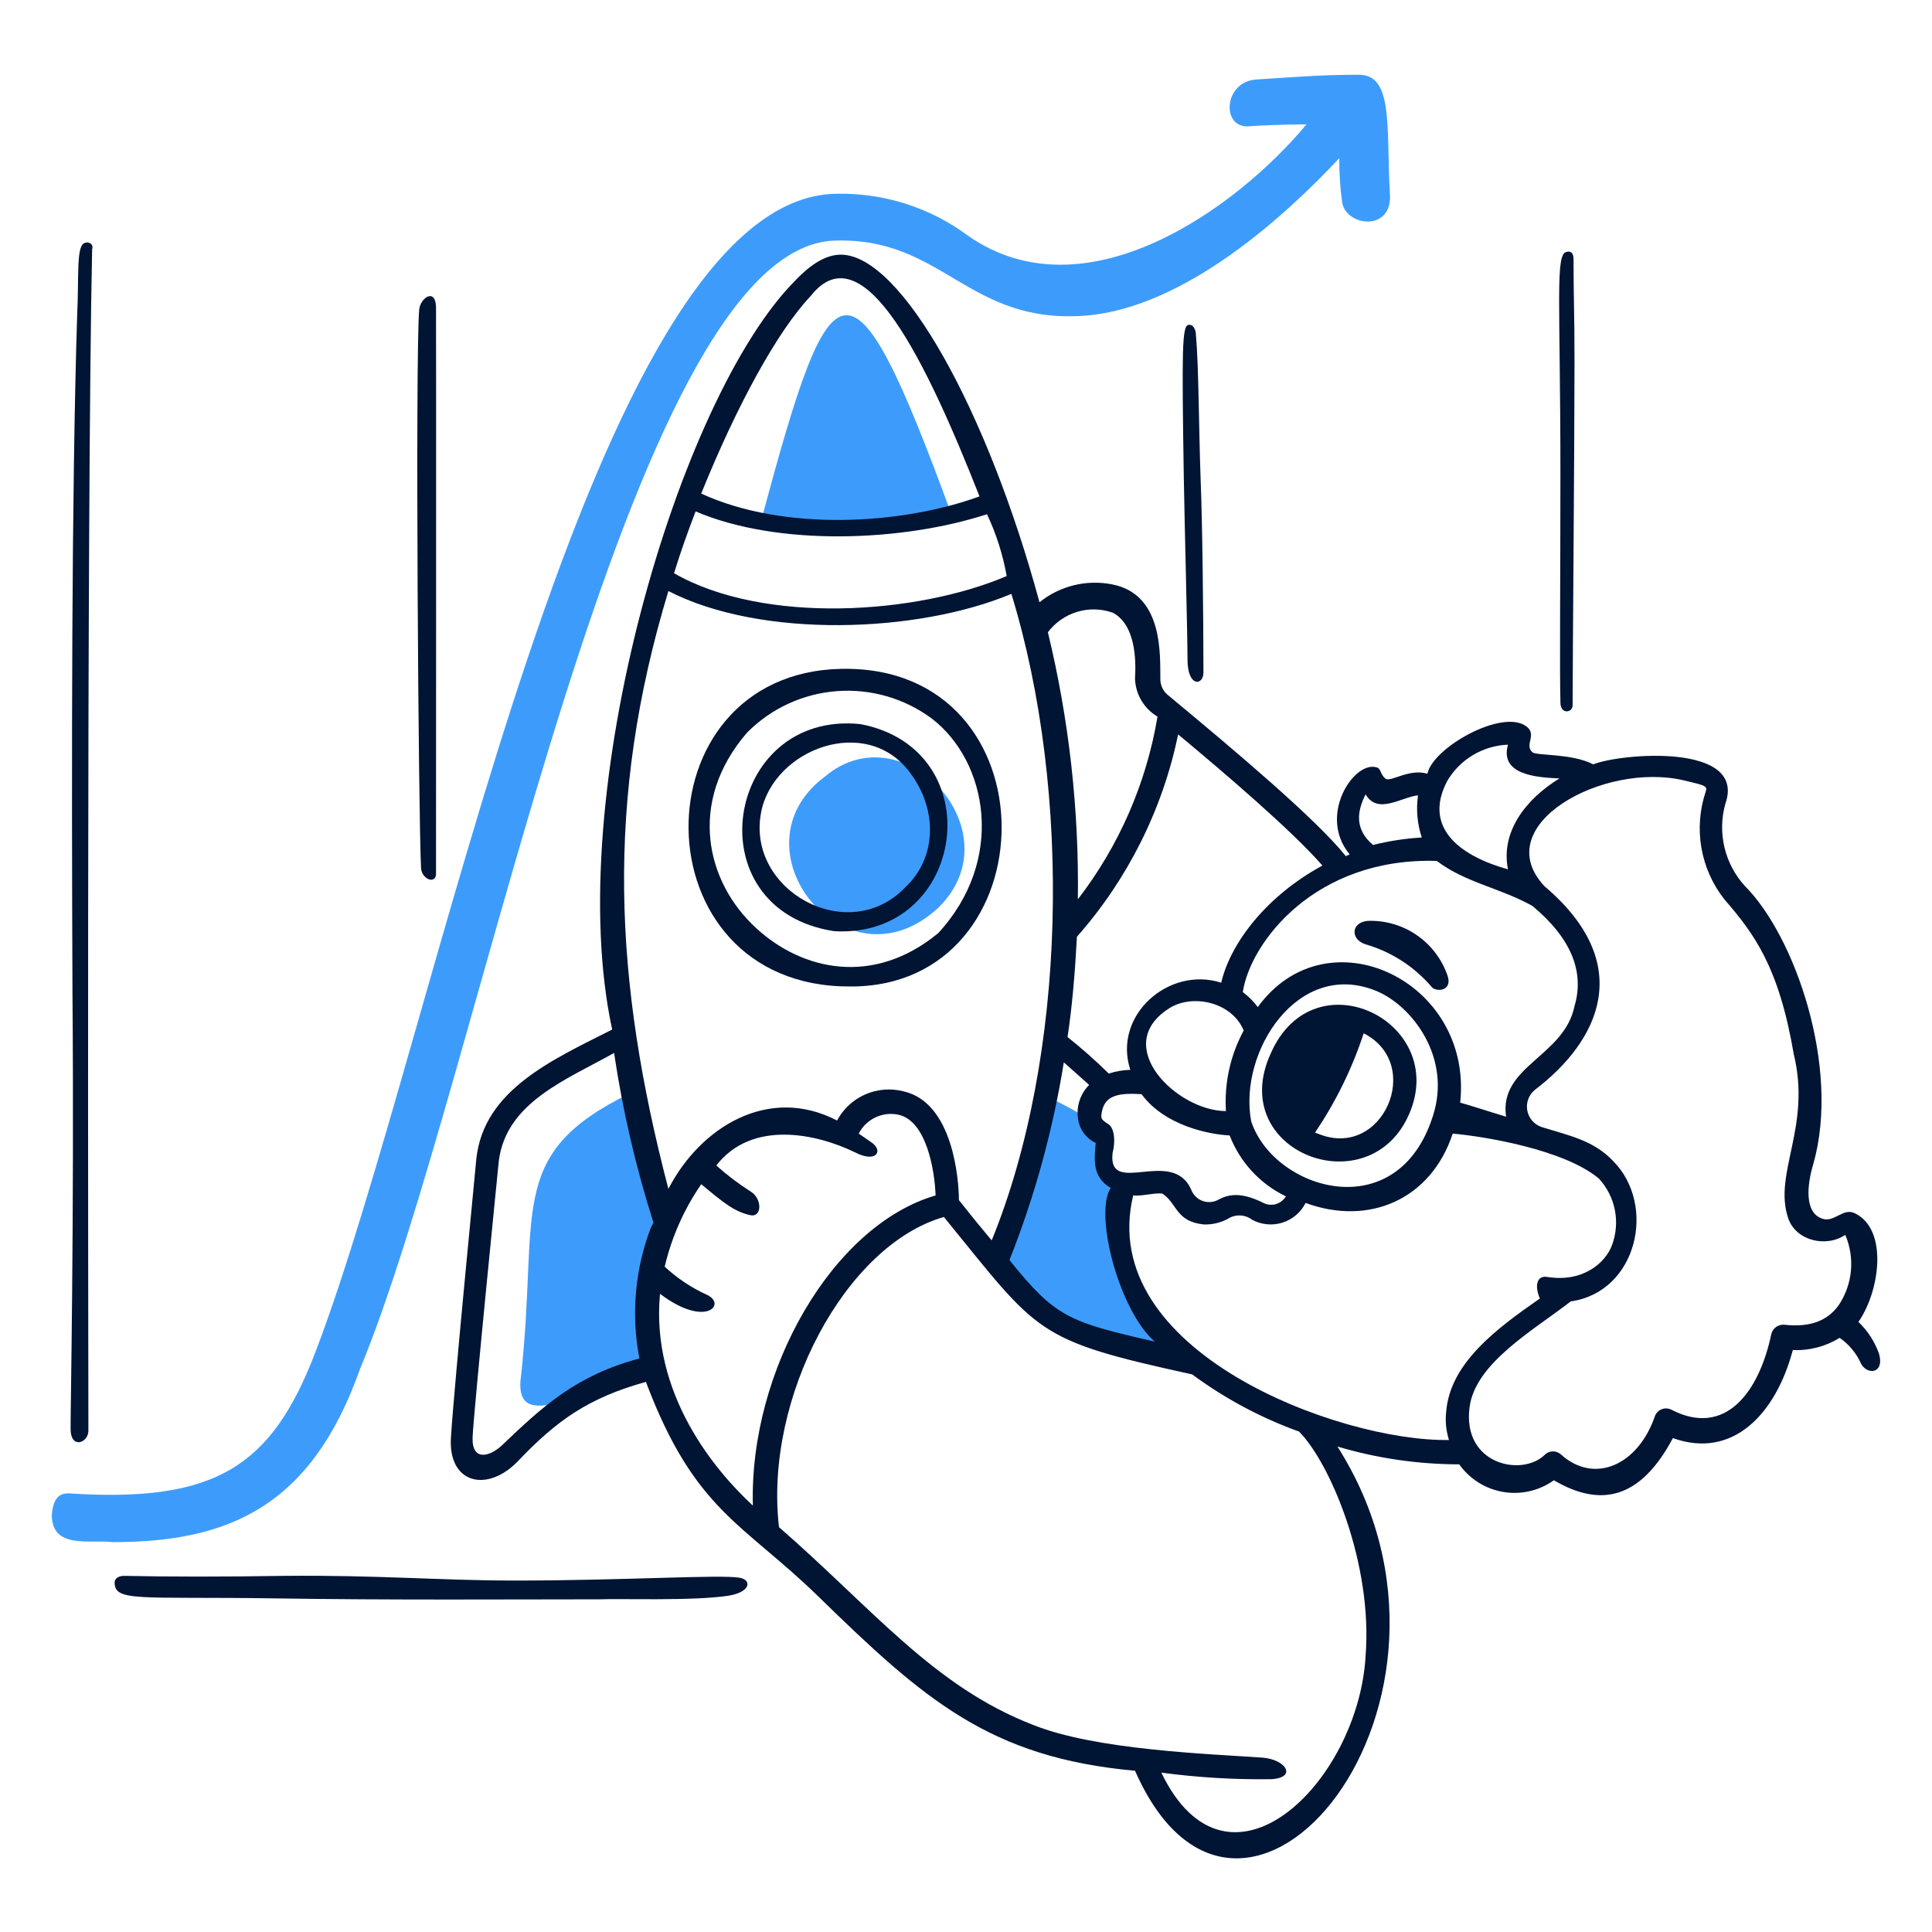 <svg width="155" height="155" viewBox="0 0 155 155" fill="none" xmlns="http://www.w3.org/2000/svg">
<path d="M66.179 62.304C58.511 68.017 67.832 79.745 75.275 72.829C81.515 66.737 72.493 56.966 66.179 62.304Z" fill="#3D9CFB"/>
<path d="M76.328 41.255C68.208 19.078 66.704 20.807 61.142 41.48C66.124 42.843 71.389 42.765 76.328 41.255Z" fill="#3D9CFB"/>
<path d="M50.543 87.713C40.394 92.674 43.326 97.185 41.748 110.867C41.593 114.024 44.527 113.047 52.122 109.513C51.069 106.58 51.445 101.245 53.399 97.933C52.073 94.642 51.115 91.215 50.543 87.713Z" fill="#3D9CFB"/>
<path d="M90.007 95.005C87.228 90.72 90.308 90.946 83.767 87.864C82.881 92.427 81.598 96.904 79.934 101.245C86.248 108.386 85.569 106.582 95.87 109.439C89.784 103.425 89.558 97.712 90.007 95.005Z" fill="#3D9CFB"/>
<path d="M109.028 5.998C105.57 5.998 103.465 6.224 100.834 6.374C98.132 6.524 97.978 10.283 100.158 10.133C102.338 9.982 104.744 9.978 104.818 9.978C99.183 16.745 87.078 25.465 77.681 18.924C74.623 16.646 70.89 15.457 67.078 15.546C47.232 15.846 35.081 82.975 25.282 108.536C21.766 117.706 17.237 120.564 5.585 119.813C4.533 119.736 4.232 120.564 4.157 121.542C4.157 124.321 7.24 123.496 9.043 123.722C18.365 123.722 24.981 120.865 28.889 109.814C38.514 86.661 50.241 19.905 66.931 19.304C75.725 19.004 77.605 26.07 87.153 25.318C95.121 24.642 103.165 17.274 107.449 12.689C107.44 13.87 107.515 15.051 107.675 16.222C107.976 18.177 111.735 18.628 111.509 15.546C111.208 10.208 111.81 5.998 109.028 5.998Z" fill="#3D9CFB"/>
<path d="M125.191 56.365C125.191 57.342 126.168 57.191 126.168 56.591C126.168 53.057 126.319 35.992 126.319 29.076C126.319 24.716 126.242 24.19 126.242 20.807C126.242 20.281 126.016 20.13 125.715 20.206C124.739 20.283 125.189 24.04 125.189 38.022C125.191 46.442 125.116 53.733 125.191 56.365Z" fill="#001434"/>
<path d="M34.981 69.972C34.981 69.295 34.999 25.392 34.981 24.641C34.944 23.061 33.704 23.889 33.628 24.867C33.312 28.979 33.567 65.764 33.782 69.671C33.854 70.573 35.056 71.024 34.981 69.972Z" fill="#001434"/>
<path d="M95.271 52.907C95.271 55.162 96.549 55.012 96.549 53.959C96.549 49.825 96.472 42.006 96.324 38.474C96.174 34.264 96.174 29.453 95.948 26.893C95.948 26.443 95.723 25.992 95.347 26.067C94.82 26.144 94.82 28.171 94.971 38.17C95.046 42.533 95.271 50.877 95.271 52.907Z" fill="#001434"/>
<path d="M6.716 19.529C6.115 19.905 6.34 22.386 6.19 25.319C5.739 39.524 5.739 61.253 5.814 79.52C5.964 98.39 5.641 113.725 5.664 114.702C5.701 116.283 7.092 115.755 7.092 114.78C7.092 111.247 6.938 40.808 7.392 19.985C7.543 19.605 7.094 19.304 6.716 19.529Z" fill="#001434"/>
<path d="M59.338 126.578C57.754 126.306 50.167 126.804 41.296 126.804C35.357 126.804 30.245 126.353 22.803 126.428C18.067 126.505 13.556 126.505 9.948 126.428C9.497 126.428 9.196 126.654 9.196 126.954C9.196 128.533 11.151 128.082 21.976 128.233C30.997 128.382 41.596 128.31 48.137 128.31C49.49 128.233 55.73 128.464 58.511 128.009C60.24 127.706 60.312 126.747 59.338 126.578Z" fill="#001434"/>
<path d="M109.555 75.76C111.636 76.362 113.492 77.565 114.892 79.219C115.268 79.594 116.621 79.519 116.095 78.166C115.622 76.866 114.748 75.75 113.6 74.98C112.451 74.21 111.087 73.825 109.705 73.881C108.352 74.031 108.352 75.383 109.555 75.76Z" fill="#001434"/>
<path d="M150.751 108.612C150.408 107.642 149.842 106.766 149.097 106.056C150.826 103.575 151.502 98.614 148.796 97.332C147.894 96.881 147.142 98.084 146.24 97.783C144.737 97.332 144.962 95.081 145.488 93.348C147.668 85.605 143.985 75.081 140.001 71.096C139.196 70.219 138.628 69.151 138.352 67.993C138.076 66.836 138.1 65.627 138.422 64.481C140.151 59.595 130.077 60.422 127.822 61.323C126.094 60.422 123.236 60.647 122.936 60.346C122.259 59.745 123.387 58.918 122.41 58.242C120.455 56.888 114.967 59.97 114.517 62.075C113.013 61.624 111.506 62.827 111.134 62.451C110.682 62.075 110.833 61.624 110.382 61.549C108.578 61.098 105.721 65.458 108.277 68.54C108.2 68.617 108.051 68.617 107.976 68.691C105.571 65.684 98.955 60.121 93.694 55.76C93.505 55.605 93.353 55.41 93.249 55.189C93.145 54.968 93.092 54.727 93.093 54.483C93.056 52.678 93.394 47.717 89.259 46.89C88.237 46.683 87.181 46.703 86.168 46.95C85.155 47.197 84.208 47.664 83.395 48.318C79.26 33.061 72.343 20.432 67.457 20.432C66.329 20.432 65.127 21.108 63.773 22.536C54.451 31.933 45.054 63.808 49.114 82.598C44.378 85.005 38.815 87.41 38.214 92.972C38.214 93.127 36.484 110.639 36.184 115.225C35.884 119.059 39.118 119.811 41.597 117.179C44.679 113.946 47.232 112.142 51.82 110.865C55.73 121.239 59.602 122.178 65.652 128.08C74.144 136.361 79.41 141.011 91.061 142.063C99.631 161.533 120.305 136.5 107.299 116.052C110.471 116.997 113.763 117.478 117.072 117.481C117.486 118.064 118.011 118.56 118.617 118.94C119.223 119.321 119.898 119.577 120.603 119.696C121.308 119.815 122.03 119.793 122.727 119.632C123.424 119.471 124.083 119.174 124.665 118.758C128.498 121.014 131.656 120.187 134.212 115.375C139.023 117.105 142.481 113.421 143.834 108.309C145.157 108.369 146.467 108.028 147.593 107.332C148.353 107.86 148.952 108.589 149.323 109.437C149.848 110.34 151.202 110.19 150.751 108.612ZM116.095 62.677C116.597 61.817 117.308 61.096 118.162 60.584C119.016 60.071 119.986 59.782 120.981 59.744C120.305 62.149 123.236 62.376 125.116 62.45C122.41 64.104 120.38 66.735 120.981 69.742C117.448 68.769 114.066 66.589 116.095 62.68V62.677ZM109.555 63.73C110.532 65.384 112.411 63.956 113.765 63.807C113.602 64.943 113.705 66.101 114.066 67.19C112.747 67.268 111.438 67.469 110.156 67.79C108.652 66.513 108.878 65.085 109.555 63.732V63.73ZM115.268 69.067C117.524 70.796 120.38 71.248 122.936 72.676C126.018 75.231 127.146 77.938 126.319 80.719C125.491 84.779 120.229 85.53 120.831 89.59C119.328 89.139 117.974 88.688 117.148 88.463C118.2 78.69 106.473 73.126 100.91 80.795C100.567 80.339 100.162 79.934 99.707 79.591C100.309 75.61 105.496 68.769 115.268 69.07V69.067ZM86.476 89.665C86.517 90.099 86.67 90.514 86.921 90.87C87.171 91.225 87.51 91.51 87.904 91.695C87.827 92.823 87.529 94.401 89.108 95.303C87.754 97.409 89.784 105.151 92.64 107.632C85.725 106.053 84.672 105.677 80.988 101.092C83.015 95.979 84.477 90.66 85.349 85.23L87.382 87.04C87.041 87.38 86.782 87.793 86.625 88.248C86.468 88.703 86.417 89.188 86.476 89.665ZM89.255 92.522C89.48 91.695 89.48 90.416 88.804 90.116C88.504 89.891 88.353 89.816 88.353 89.515C88.504 88.012 89.406 87.636 91.586 87.786C93.465 90.341 97.073 91.019 98.652 91.094C99.478 93.237 101.092 94.985 103.163 95.98C102.986 96.281 102.701 96.504 102.365 96.602C102.03 96.7 101.67 96.665 101.359 96.506C99.554 95.604 98.579 95.83 97.825 96.205C97.633 96.326 97.416 96.403 97.19 96.43C96.965 96.457 96.736 96.434 96.52 96.362C96.305 96.29 96.108 96.171 95.943 96.014C95.779 95.857 95.651 95.666 95.57 95.454C94.069 91.998 88.882 96.058 89.257 92.522H89.255ZM98.352 89.139C94.442 89.139 89.03 83.877 93.841 80.87C95.645 79.742 98.802 80.344 99.78 82.674C98.708 84.654 98.214 86.894 98.354 89.141L98.352 89.139ZM100.381 89.966C99.329 84.403 104.14 76.885 110.454 79.516C113.311 80.719 116.468 84.854 114.965 89.515C112.11 98.538 102.188 95.455 100.384 89.968L100.381 89.966ZM94.518 58.919C98.05 61.852 103.689 66.662 106.094 69.443C101.659 71.849 98.728 75.608 97.976 78.84C93.766 77.487 89.252 81.471 90.683 85.832C90.095 85.845 89.513 85.946 88.955 86.132C87.905 85.096 86.801 84.117 85.647 83.198C86.023 80.717 86.248 78.01 86.399 75.154C90.472 70.542 93.272 64.946 94.52 58.921L94.518 58.919ZM89.255 49.146C90.759 49.898 91.21 52.079 91.059 54.408C91.072 55.033 91.245 55.645 91.561 56.184C91.876 56.724 92.325 57.173 92.864 57.49C91.974 62.828 89.779 67.864 86.474 72.149C86.574 64.935 85.766 57.737 84.069 50.724C84.655 49.946 85.474 49.374 86.406 49.091C87.339 48.807 88.337 48.828 89.257 49.148L89.255 49.146ZM65.051 23.736C69.261 18.399 74.373 29.149 78.583 39.824C72.418 42.079 62.947 42.68 56.256 39.598C59.112 32.537 62.345 26.596 65.051 23.736ZM55.807 41.029C62.498 43.885 72.496 43.434 79.186 41.254C79.928 42.832 80.459 44.5 80.765 46.216C73.549 49.298 61.295 50.125 54.078 45.99C54.602 44.262 55.203 42.608 55.807 41.029ZM53.627 47.419C61.069 51.252 73.622 50.801 81.141 47.644C86.027 63.581 85.576 84.778 79.562 99.514C78.667 98.452 77.79 97.374 76.931 96.282C76.931 94.703 76.481 88.464 72.496 87.558C71.472 87.292 70.389 87.378 69.42 87.802C68.451 88.226 67.654 88.964 67.156 89.897C61.668 87.04 56.18 90.423 53.624 95.384C49.265 78.692 48.512 64.258 53.625 47.419L53.627 47.419ZM52.199 98.537C50.937 101.87 50.624 105.487 51.297 108.987C46.26 110.34 43.629 112.745 40.246 115.978C39.268 116.88 37.84 117.256 37.916 115.301C37.991 113.347 40.02 93.125 40.02 93.125C40.622 88.464 45.358 86.66 49.267 84.478C49.952 89.091 51.008 93.641 52.424 98.085L52.196 98.538L52.199 98.537ZM52.951 103.799C56.618 106.582 58.341 104.628 56.709 103.876C55.468 103.312 54.325 102.55 53.327 101.621C53.884 99.253 54.879 97.009 56.26 95.005C58.065 96.509 58.891 97.186 60.17 97.487C61.147 97.712 61.161 96.186 60.247 95.607C59.264 94.984 58.334 94.28 57.468 93.502C60.324 89.819 65.512 90.946 68.594 92.45C70.323 93.352 70.924 92.299 69.871 91.622L68.895 90.946C69.188 90.371 69.666 89.91 70.252 89.637C70.838 89.365 71.498 89.296 72.127 89.443C74.307 89.969 74.984 93.803 75.061 95.908C66.791 98.313 60.101 109.965 60.401 120.79C57.383 118.009 52.196 111.844 52.951 103.8V103.799ZM109.557 132.892C108.956 143.04 98.506 153.265 93.169 142.214C96.109 142.608 99.074 142.784 102.039 142.74C104.069 142.589 103.167 141.161 101.288 141.011C97.003 140.71 87.906 140.409 82.87 138.38C74.9 135.299 70.012 129.059 62.496 122.519C61.293 112.145 67.833 99.891 75.726 97.636C83.394 107.033 82.943 107.484 95.647 110.265C98.266 112.201 101.153 113.746 104.217 114.851C106.699 117.332 110.156 125.451 109.555 132.893L109.557 132.892ZM116.022 113.272C115.94 114.031 116.017 114.799 116.247 115.527C107.452 115.681 87.906 108.385 90.913 95.906C91.666 95.983 92.568 95.681 93.244 95.756C94.447 96.508 94.301 98.033 96.627 98.237C97.282 98.25 97.929 98.094 98.506 97.785C98.8 97.594 99.145 97.499 99.496 97.513C99.846 97.527 100.183 97.649 100.461 97.862C100.83 98.06 101.235 98.182 101.652 98.221C102.069 98.26 102.489 98.215 102.889 98.089C103.288 97.963 103.658 97.758 103.977 97.487C104.296 97.215 104.558 96.883 104.746 96.509C109.858 98.389 114.819 96.208 116.548 90.946C119.105 91.172 125.494 92.225 128.275 94.554C128.927 95.26 129.37 96.132 129.556 97.074C129.742 98.017 129.663 98.992 129.328 99.892C128.802 101.32 126.998 102.903 124.14 102.448C123.314 102.298 123.088 103.124 123.54 104.177C120.08 106.581 116.321 109.363 116.024 113.272L116.022 113.272ZM147.52 104.702C146.617 105.981 145.189 106.507 143.16 106.281C142.923 106.258 142.686 106.322 142.492 106.46C142.299 106.598 142.162 106.802 142.107 107.033C141.13 111.694 138.423 115.302 134.139 113.122C134.022 113.054 133.892 113.012 133.758 112.999C133.624 112.985 133.488 113 133.36 113.043C133.232 113.086 133.115 113.155 133.016 113.247C132.917 113.338 132.838 113.449 132.785 113.574C131.432 117.557 127.899 119.132 125.193 116.655C125.009 116.505 124.775 116.43 124.538 116.444C124.302 116.458 124.079 116.561 123.914 116.733C122.072 118.501 117.3 117.485 117.9 112.899C118.352 109.365 123.013 106.734 126.02 104.407C131.357 103.655 132.936 96.663 129.402 93.13C127.824 91.476 125.869 91.1 123.69 90.423C123.392 90.325 123.127 90.148 122.923 89.911C122.718 89.674 122.581 89.386 122.527 89.078C122.473 88.769 122.504 88.452 122.616 88.159C122.728 87.867 122.918 87.611 123.164 87.417C128.2 83.583 131.358 77.419 123.915 71.104C119.33 66.218 128.624 61.073 135.117 62.612C136.838 63.019 136.996 63.063 136.845 63.514C136.357 64.966 136.239 66.518 136.501 68.027C136.764 69.537 137.399 70.958 138.349 72.16C140.755 74.939 142.709 77.573 143.908 84.564C145.336 90.427 142.254 94.111 143.457 97.72C144.058 99.524 146.464 100.125 148.043 99.073C148.431 99.981 148.586 100.971 148.495 101.954C148.404 102.937 148.07 103.881 147.521 104.702H147.52Z" fill="#001434"/>
<path d="M113.09 89.292C116.178 81.936 105.422 76.662 101.964 84.481C98.278 92.449 109.929 96.823 113.09 89.292ZM105.723 90.945C105.646 90.945 105.573 90.868 105.498 90.868C107.165 88.407 108.48 85.725 109.406 82.9C114.291 85.382 110.908 93.126 105.721 90.945H105.723Z" fill="#001434"/>
<path d="M68.209 79.143C84.296 79.22 84.747 53.358 67.532 53.659C50.993 53.959 51.069 79.219 68.209 79.143ZM59.94 58.771C61.861 56.834 64.415 55.655 67.134 55.448C69.854 55.241 72.557 56.02 74.749 57.643C79.26 61.101 80.687 68.992 75.275 74.859C70.088 79.144 64.375 77.87 60.691 74.483C56.632 70.798 55.128 64.334 59.94 58.771Z" fill="#001434"/>
<path d="M66.931 74.708C77.53 75.309 79.635 60.124 69.035 58.094C58.135 56.966 55.579 72.979 66.931 74.708ZM61.063 65.161C62.067 60.066 69.555 57.267 73.016 62.004C75.272 65.01 75.122 68.844 72.64 71.175C68.058 75.986 59.835 71.425 61.066 65.161H61.063Z" fill="#001434"/>
</svg>
